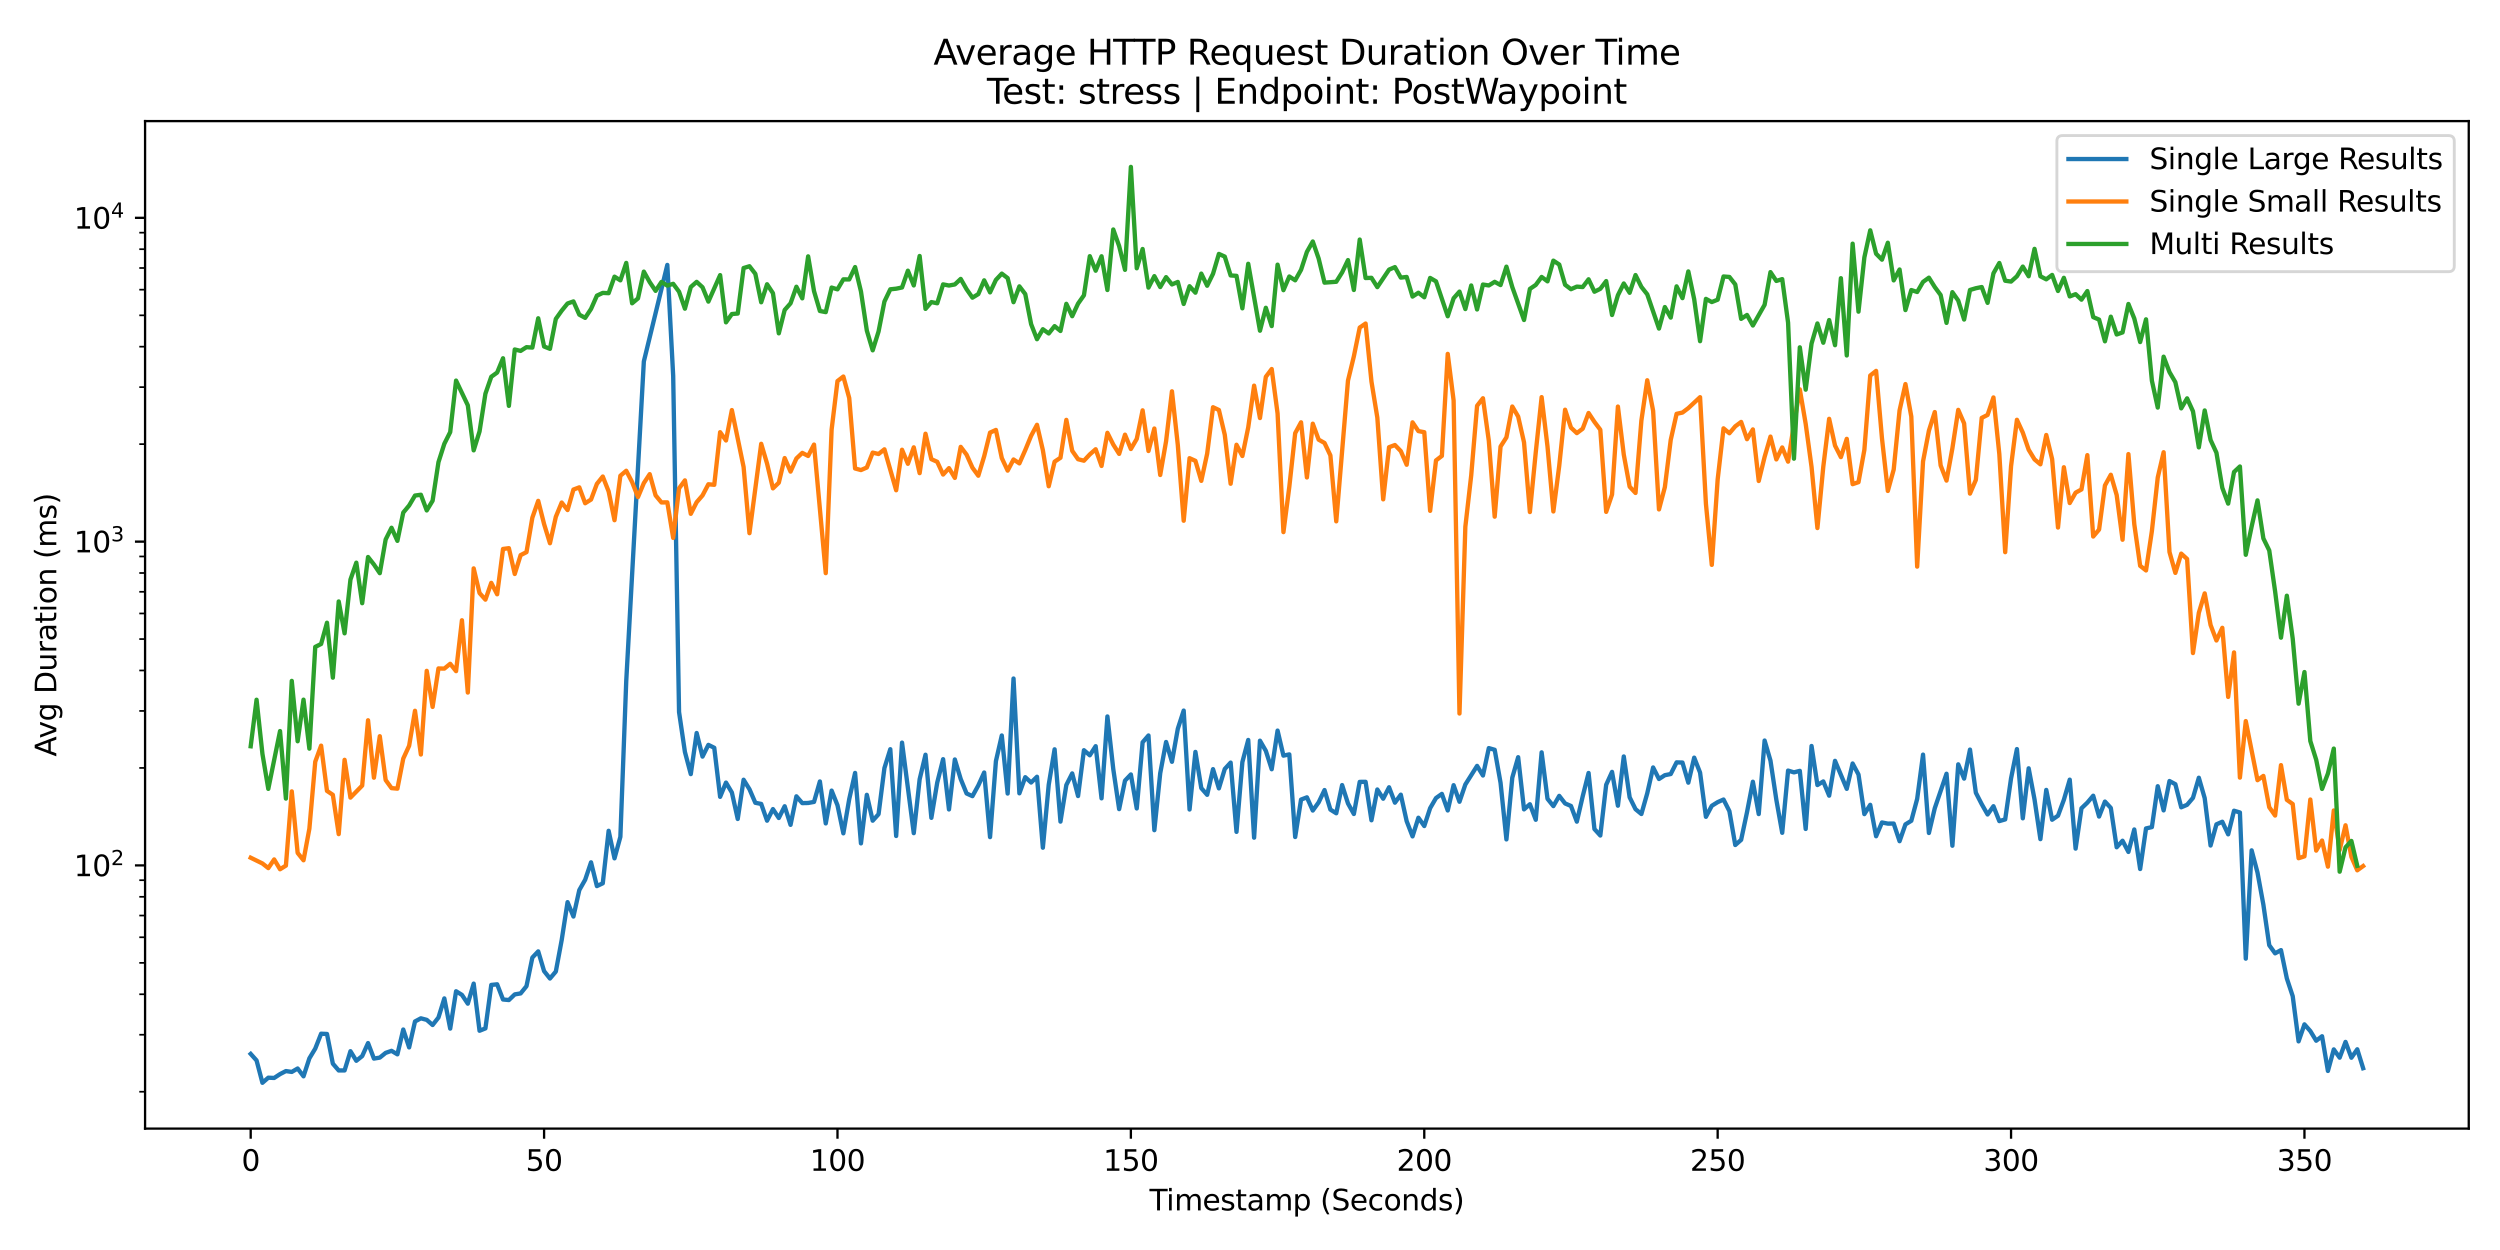 <?xml version="1.0" encoding="utf-8" standalone="no"?>
<!DOCTYPE svg PUBLIC "-//W3C//DTD SVG 1.1//EN"
  "http://www.w3.org/Graphics/SVG/1.1/DTD/svg11.dtd">
<svg xmlns:xlink="http://www.w3.org/1999/xlink" width="864pt" height="432pt" viewBox="0 0 864 432" xmlns="http://www.w3.org/2000/svg" version="1.1">
 <defs>
  <style type="text/css">*{stroke-linejoin: round; stroke-linecap: butt}</style>
 </defs>
 <g id="figure_1">
  <g id="patch_1">
   <path d="M 0 432 
L 864 432 
L 864 0 
L 0 0 
z
" style="fill: #ffffff"/>
  </g>
  <g id="axes_1">
   <g id="patch_2">
    <path d="M 50.138 390.04 
L 853.2 390.04 
L 853.2 41.856 
L 50.138 41.856 
z
" style="fill: #ffffff"/>
   </g>
   <g id="matplotlib.axis_1">
    <g id="xtick_1">
     <g id="line2d_1">
      <defs>
       <path id="m6aed670c97" d="M 0 0 
L 0 3.5 
" style="stroke: #000000; stroke-width: 0.8"/>
      </defs>
      <g>
       <use xlink:href="#m6aed670c97" x="86.641" y="390.04" style="stroke: #000000; stroke-width: 0.8"/>
      </g>
     </g>
     <g id="text_1">
      <!-- 0 -->
      <g transform="translate(83.459 404.638) scale(0.1 -0.1)">
       <defs>
        <path id="DejaVuSans-30" d="M 2034 4250 
Q 1547 4250 1301 3770 
Q 1056 3291 1056 2328 
Q 1056 1369 1301 889 
Q 1547 409 2034 409 
Q 2525 409 2770 889 
Q 3016 1369 3016 2328 
Q 3016 3291 2770 3770 
Q 2525 4250 2034 4250 
z
M 2034 4750 
Q 2819 4750 3233 4129 
Q 3647 3509 3647 2328 
Q 3647 1150 3233 529 
Q 2819 -91 2034 -91 
Q 1250 -91 836 529 
Q 422 1150 422 2328 
Q 422 3509 836 4129 
Q 1250 4750 2034 4750 
z
" transform="scale(0.016)"/>
       </defs>
       <use xlink:href="#DejaVuSans-30"/>
      </g>
     </g>
    </g>
    <g id="xtick_2">
     <g id="line2d_2">
      <g>
       <use xlink:href="#m6aed670c97" x="188.037" y="390.04" style="stroke: #000000; stroke-width: 0.8"/>
      </g>
     </g>
     <g id="text_2">
      <!-- 50 -->
      <g transform="translate(181.675 404.638) scale(0.1 -0.1)">
       <defs>
        <path id="DejaVuSans-35" d="M 691 4666 
L 3169 4666 
L 3169 4134 
L 1269 4134 
L 1269 2991 
Q 1406 3038 1543 3061 
Q 1681 3084 1819 3084 
Q 2600 3084 3056 2656 
Q 3513 2228 3513 1497 
Q 3513 744 3044 326 
Q 2575 -91 1722 -91 
Q 1428 -91 1123 -41 
Q 819 9 494 109 
L 494 744 
Q 775 591 1075 516 
Q 1375 441 1709 441 
Q 2250 441 2565 725 
Q 2881 1009 2881 1497 
Q 2881 1984 2565 2268 
Q 2250 2553 1709 2553 
Q 1456 2553 1204 2497 
Q 953 2441 691 2322 
L 691 4666 
z
" transform="scale(0.016)"/>
       </defs>
       <use xlink:href="#DejaVuSans-35"/>
       <use xlink:href="#DejaVuSans-30" transform="translate(63.623 0)"/>
      </g>
     </g>
    </g>
    <g id="xtick_3">
     <g id="line2d_3">
      <g>
       <use xlink:href="#m6aed670c97" x="289.434" y="390.04" style="stroke: #000000; stroke-width: 0.8"/>
      </g>
     </g>
     <g id="text_3">
      <!-- 100 -->
      <g transform="translate(279.89 404.638) scale(0.1 -0.1)">
       <defs>
        <path id="DejaVuSans-31" d="M 794 531 
L 1825 531 
L 1825 4091 
L 703 3866 
L 703 4441 
L 1819 4666 
L 2450 4666 
L 2450 531 
L 3481 531 
L 3481 0 
L 794 0 
L 794 531 
z
" transform="scale(0.016)"/>
       </defs>
       <use xlink:href="#DejaVuSans-31"/>
       <use xlink:href="#DejaVuSans-30" transform="translate(63.623 0)"/>
       <use xlink:href="#DejaVuSans-30" transform="translate(127.246 0)"/>
      </g>
     </g>
    </g>
    <g id="xtick_4">
     <g id="line2d_4">
      <g>
       <use xlink:href="#m6aed670c97" x="390.831" y="390.04" style="stroke: #000000; stroke-width: 0.8"/>
      </g>
     </g>
     <g id="text_4">
      <!-- 150 -->
      <g transform="translate(381.287 404.638) scale(0.1 -0.1)">
       <use xlink:href="#DejaVuSans-31"/>
       <use xlink:href="#DejaVuSans-35" transform="translate(63.623 0)"/>
       <use xlink:href="#DejaVuSans-30" transform="translate(127.246 0)"/>
      </g>
     </g>
    </g>
    <g id="xtick_5">
     <g id="line2d_5">
      <g>
       <use xlink:href="#m6aed670c97" x="492.228" y="390.04" style="stroke: #000000; stroke-width: 0.8"/>
      </g>
     </g>
     <g id="text_5">
      <!-- 200 -->
      <g transform="translate(482.684 404.638) scale(0.1 -0.1)">
       <defs>
        <path id="DejaVuSans-32" d="M 1228 531 
L 3431 531 
L 3431 0 
L 469 0 
L 469 531 
Q 828 903 1448 1529 
Q 2069 2156 2228 2338 
Q 2531 2678 2651 2914 
Q 2772 3150 2772 3378 
Q 2772 3750 2511 3984 
Q 2250 4219 1831 4219 
Q 1534 4219 1204 4116 
Q 875 4013 500 3803 
L 500 4441 
Q 881 4594 1212 4672 
Q 1544 4750 1819 4750 
Q 2544 4750 2975 4387 
Q 3406 4025 3406 3419 
Q 3406 3131 3298 2873 
Q 3191 2616 2906 2266 
Q 2828 2175 2409 1742 
Q 1991 1309 1228 531 
z
" transform="scale(0.016)"/>
       </defs>
       <use xlink:href="#DejaVuSans-32"/>
       <use xlink:href="#DejaVuSans-30" transform="translate(63.623 0)"/>
       <use xlink:href="#DejaVuSans-30" transform="translate(127.246 0)"/>
      </g>
     </g>
    </g>
    <g id="xtick_6">
     <g id="line2d_6">
      <g>
       <use xlink:href="#m6aed670c97" x="593.624" y="390.04" style="stroke: #000000; stroke-width: 0.8"/>
      </g>
     </g>
     <g id="text_6">
      <!-- 250 -->
      <g transform="translate(584.081 404.638) scale(0.1 -0.1)">
       <use xlink:href="#DejaVuSans-32"/>
       <use xlink:href="#DejaVuSans-35" transform="translate(63.623 0)"/>
       <use xlink:href="#DejaVuSans-30" transform="translate(127.246 0)"/>
      </g>
     </g>
    </g>
    <g id="xtick_7">
     <g id="line2d_7">
      <g>
       <use xlink:href="#m6aed670c97" x="695.021" y="390.04" style="stroke: #000000; stroke-width: 0.8"/>
      </g>
     </g>
     <g id="text_7">
      <!-- 300 -->
      <g transform="translate(685.477 404.638) scale(0.1 -0.1)">
       <defs>
        <path id="DejaVuSans-33" d="M 2597 2516 
Q 3050 2419 3304 2112 
Q 3559 1806 3559 1356 
Q 3559 666 3084 287 
Q 2609 -91 1734 -91 
Q 1441 -91 1130 -33 
Q 819 25 488 141 
L 488 750 
Q 750 597 1062 519 
Q 1375 441 1716 441 
Q 2309 441 2620 675 
Q 2931 909 2931 1356 
Q 2931 1769 2642 2001 
Q 2353 2234 1838 2234 
L 1294 2234 
L 1294 2753 
L 1863 2753 
Q 2328 2753 2575 2939 
Q 2822 3125 2822 3475 
Q 2822 3834 2567 4026 
Q 2313 4219 1838 4219 
Q 1578 4219 1281 4162 
Q 984 4106 628 3988 
L 628 4550 
Q 988 4650 1302 4700 
Q 1616 4750 1894 4750 
Q 2613 4750 3031 4423 
Q 3450 4097 3450 3541 
Q 3450 3153 3228 2886 
Q 3006 2619 2597 2516 
z
" transform="scale(0.016)"/>
       </defs>
       <use xlink:href="#DejaVuSans-33"/>
       <use xlink:href="#DejaVuSans-30" transform="translate(63.623 0)"/>
       <use xlink:href="#DejaVuSans-30" transform="translate(127.246 0)"/>
      </g>
     </g>
    </g>
    <g id="xtick_8">
     <g id="line2d_8">
      <g>
       <use xlink:href="#m6aed670c97" x="796.418" y="390.04" style="stroke: #000000; stroke-width: 0.8"/>
      </g>
     </g>
     <g id="text_8">
      <!-- 350 -->
      <g transform="translate(786.874 404.638) scale(0.1 -0.1)">
       <use xlink:href="#DejaVuSans-33"/>
       <use xlink:href="#DejaVuSans-35" transform="translate(63.623 0)"/>
       <use xlink:href="#DejaVuSans-30" transform="translate(127.246 0)"/>
      </g>
     </g>
    </g>
    <g id="text_9">
     <!-- Timestamp (Seconds) -->
     <g transform="translate(397.264 418.317) scale(0.1 -0.1)">
      <defs>
       <path id="DejaVuSans-54" d="M -19 4666 
L 3928 4666 
L 3928 4134 
L 2272 4134 
L 2272 0 
L 1638 0 
L 1638 4134 
L -19 4134 
L -19 4666 
z
" transform="scale(0.016)"/>
       <path id="DejaVuSans-69" d="M 603 3500 
L 1178 3500 
L 1178 0 
L 603 0 
L 603 3500 
z
M 603 4863 
L 1178 4863 
L 1178 4134 
L 603 4134 
L 603 4863 
z
" transform="scale(0.016)"/>
       <path id="DejaVuSans-6d" d="M 3328 2828 
Q 3544 3216 3844 3400 
Q 4144 3584 4550 3584 
Q 5097 3584 5394 3201 
Q 5691 2819 5691 2113 
L 5691 0 
L 5113 0 
L 5113 2094 
Q 5113 2597 4934 2840 
Q 4756 3084 4391 3084 
Q 3944 3084 3684 2787 
Q 3425 2491 3425 1978 
L 3425 0 
L 2847 0 
L 2847 2094 
Q 2847 2600 2669 2842 
Q 2491 3084 2119 3084 
Q 1678 3084 1418 2786 
Q 1159 2488 1159 1978 
L 1159 0 
L 581 0 
L 581 3500 
L 1159 3500 
L 1159 2956 
Q 1356 3278 1631 3431 
Q 1906 3584 2284 3584 
Q 2666 3584 2933 3390 
Q 3200 3197 3328 2828 
z
" transform="scale(0.016)"/>
       <path id="DejaVuSans-65" d="M 3597 1894 
L 3597 1613 
L 953 1613 
Q 991 1019 1311 708 
Q 1631 397 2203 397 
Q 2534 397 2845 478 
Q 3156 559 3463 722 
L 3463 178 
Q 3153 47 2828 -22 
Q 2503 -91 2169 -91 
Q 1331 -91 842 396 
Q 353 884 353 1716 
Q 353 2575 817 3079 
Q 1281 3584 2069 3584 
Q 2775 3584 3186 3129 
Q 3597 2675 3597 1894 
z
M 3022 2063 
Q 3016 2534 2758 2815 
Q 2500 3097 2075 3097 
Q 1594 3097 1305 2825 
Q 1016 2553 972 2059 
L 3022 2063 
z
" transform="scale(0.016)"/>
       <path id="DejaVuSans-73" d="M 2834 3397 
L 2834 2853 
Q 2591 2978 2328 3040 
Q 2066 3103 1784 3103 
Q 1356 3103 1142 2972 
Q 928 2841 928 2578 
Q 928 2378 1081 2264 
Q 1234 2150 1697 2047 
L 1894 2003 
Q 2506 1872 2764 1633 
Q 3022 1394 3022 966 
Q 3022 478 2636 193 
Q 2250 -91 1575 -91 
Q 1294 -91 989 -36 
Q 684 19 347 128 
L 347 722 
Q 666 556 975 473 
Q 1284 391 1588 391 
Q 1994 391 2212 530 
Q 2431 669 2431 922 
Q 2431 1156 2273 1281 
Q 2116 1406 1581 1522 
L 1381 1569 
Q 847 1681 609 1914 
Q 372 2147 372 2553 
Q 372 3047 722 3315 
Q 1072 3584 1716 3584 
Q 2034 3584 2315 3537 
Q 2597 3491 2834 3397 
z
" transform="scale(0.016)"/>
       <path id="DejaVuSans-74" d="M 1172 4494 
L 1172 3500 
L 2356 3500 
L 2356 3053 
L 1172 3053 
L 1172 1153 
Q 1172 725 1289 603 
Q 1406 481 1766 481 
L 2356 481 
L 2356 0 
L 1766 0 
Q 1100 0 847 248 
Q 594 497 594 1153 
L 594 3053 
L 172 3053 
L 172 3500 
L 594 3500 
L 594 4494 
L 1172 4494 
z
" transform="scale(0.016)"/>
       <path id="DejaVuSans-61" d="M 2194 1759 
Q 1497 1759 1228 1600 
Q 959 1441 959 1056 
Q 959 750 1161 570 
Q 1363 391 1709 391 
Q 2188 391 2477 730 
Q 2766 1069 2766 1631 
L 2766 1759 
L 2194 1759 
z
M 3341 1997 
L 3341 0 
L 2766 0 
L 2766 531 
Q 2569 213 2275 61 
Q 1981 -91 1556 -91 
Q 1019 -91 701 211 
Q 384 513 384 1019 
Q 384 1609 779 1909 
Q 1175 2209 1959 2209 
L 2766 2209 
L 2766 2266 
Q 2766 2663 2505 2880 
Q 2244 3097 1772 3097 
Q 1472 3097 1187 3025 
Q 903 2953 641 2809 
L 641 3341 
Q 956 3463 1253 3523 
Q 1550 3584 1831 3584 
Q 2591 3584 2966 3190 
Q 3341 2797 3341 1997 
z
" transform="scale(0.016)"/>
       <path id="DejaVuSans-70" d="M 1159 525 
L 1159 -1331 
L 581 -1331 
L 581 3500 
L 1159 3500 
L 1159 2969 
Q 1341 3281 1617 3432 
Q 1894 3584 2278 3584 
Q 2916 3584 3314 3078 
Q 3713 2572 3713 1747 
Q 3713 922 3314 415 
Q 2916 -91 2278 -91 
Q 1894 -91 1617 61 
Q 1341 213 1159 525 
z
M 3116 1747 
Q 3116 2381 2855 2742 
Q 2594 3103 2138 3103 
Q 1681 3103 1420 2742 
Q 1159 2381 1159 1747 
Q 1159 1113 1420 752 
Q 1681 391 2138 391 
Q 2594 391 2855 752 
Q 3116 1113 3116 1747 
z
" transform="scale(0.016)"/>
       <path id="DejaVuSans-20" transform="scale(0.016)"/>
       <path id="DejaVuSans-28" d="M 1984 4856 
Q 1566 4138 1362 3434 
Q 1159 2731 1159 2009 
Q 1159 1288 1364 580 
Q 1569 -128 1984 -844 
L 1484 -844 
Q 1016 -109 783 600 
Q 550 1309 550 2009 
Q 550 2706 781 3412 
Q 1013 4119 1484 4856 
L 1984 4856 
z
" transform="scale(0.016)"/>
       <path id="DejaVuSans-53" d="M 3425 4513 
L 3425 3897 
Q 3066 4069 2747 4153 
Q 2428 4238 2131 4238 
Q 1616 4238 1336 4038 
Q 1056 3838 1056 3469 
Q 1056 3159 1242 3001 
Q 1428 2844 1947 2747 
L 2328 2669 
Q 3034 2534 3370 2195 
Q 3706 1856 3706 1288 
Q 3706 609 3251 259 
Q 2797 -91 1919 -91 
Q 1588 -91 1214 -16 
Q 841 59 441 206 
L 441 856 
Q 825 641 1194 531 
Q 1563 422 1919 422 
Q 2459 422 2753 634 
Q 3047 847 3047 1241 
Q 3047 1584 2836 1778 
Q 2625 1972 2144 2069 
L 1759 2144 
Q 1053 2284 737 2584 
Q 422 2884 422 3419 
Q 422 4038 858 4394 
Q 1294 4750 2059 4750 
Q 2388 4750 2728 4690 
Q 3069 4631 3425 4513 
z
" transform="scale(0.016)"/>
       <path id="DejaVuSans-63" d="M 3122 3366 
L 3122 2828 
Q 2878 2963 2633 3030 
Q 2388 3097 2138 3097 
Q 1578 3097 1268 2742 
Q 959 2388 959 1747 
Q 959 1106 1268 751 
Q 1578 397 2138 397 
Q 2388 397 2633 464 
Q 2878 531 3122 666 
L 3122 134 
Q 2881 22 2623 -34 
Q 2366 -91 2075 -91 
Q 1284 -91 818 406 
Q 353 903 353 1747 
Q 353 2603 823 3093 
Q 1294 3584 2113 3584 
Q 2378 3584 2631 3529 
Q 2884 3475 3122 3366 
z
" transform="scale(0.016)"/>
       <path id="DejaVuSans-6f" d="M 1959 3097 
Q 1497 3097 1228 2736 
Q 959 2375 959 1747 
Q 959 1119 1226 758 
Q 1494 397 1959 397 
Q 2419 397 2687 759 
Q 2956 1122 2956 1747 
Q 2956 2369 2687 2733 
Q 2419 3097 1959 3097 
z
M 1959 3584 
Q 2709 3584 3137 3096 
Q 3566 2609 3566 1747 
Q 3566 888 3137 398 
Q 2709 -91 1959 -91 
Q 1206 -91 779 398 
Q 353 888 353 1747 
Q 353 2609 779 3096 
Q 1206 3584 1959 3584 
z
" transform="scale(0.016)"/>
       <path id="DejaVuSans-6e" d="M 3513 2113 
L 3513 0 
L 2938 0 
L 2938 2094 
Q 2938 2591 2744 2837 
Q 2550 3084 2163 3084 
Q 1697 3084 1428 2787 
Q 1159 2491 1159 1978 
L 1159 0 
L 581 0 
L 581 3500 
L 1159 3500 
L 1159 2956 
Q 1366 3272 1645 3428 
Q 1925 3584 2291 3584 
Q 2894 3584 3203 3211 
Q 3513 2838 3513 2113 
z
" transform="scale(0.016)"/>
       <path id="DejaVuSans-64" d="M 2906 2969 
L 2906 4863 
L 3481 4863 
L 3481 0 
L 2906 0 
L 2906 525 
Q 2725 213 2448 61 
Q 2172 -91 1784 -91 
Q 1150 -91 751 415 
Q 353 922 353 1747 
Q 353 2572 751 3078 
Q 1150 3584 1784 3584 
Q 2172 3584 2448 3432 
Q 2725 3281 2906 2969 
z
M 947 1747 
Q 947 1113 1208 752 
Q 1469 391 1925 391 
Q 2381 391 2643 752 
Q 2906 1113 2906 1747 
Q 2906 2381 2643 2742 
Q 2381 3103 1925 3103 
Q 1469 3103 1208 2742 
Q 947 2381 947 1747 
z
" transform="scale(0.016)"/>
       <path id="DejaVuSans-29" d="M 513 4856 
L 1013 4856 
Q 1481 4119 1714 3412 
Q 1947 2706 1947 2009 
Q 1947 1309 1714 600 
Q 1481 -109 1013 -844 
L 513 -844 
Q 928 -128 1133 580 
Q 1338 1288 1338 2009 
Q 1338 2731 1133 3434 
Q 928 4138 513 4856 
z
" transform="scale(0.016)"/>
      </defs>
      <use xlink:href="#DejaVuSans-54"/>
      <use xlink:href="#DejaVuSans-69" transform="translate(57.959 0)"/>
      <use xlink:href="#DejaVuSans-6d" transform="translate(85.742 0)"/>
      <use xlink:href="#DejaVuSans-65" transform="translate(183.154 0)"/>
      <use xlink:href="#DejaVuSans-73" transform="translate(244.678 0)"/>
      <use xlink:href="#DejaVuSans-74" transform="translate(296.777 0)"/>
      <use xlink:href="#DejaVuSans-61" transform="translate(335.986 0)"/>
      <use xlink:href="#DejaVuSans-6d" transform="translate(397.266 0)"/>
      <use xlink:href="#DejaVuSans-70" transform="translate(494.678 0)"/>
      <use xlink:href="#DejaVuSans-20" transform="translate(558.154 0)"/>
      <use xlink:href="#DejaVuSans-28" transform="translate(589.941 0)"/>
      <use xlink:href="#DejaVuSans-53" transform="translate(628.955 0)"/>
      <use xlink:href="#DejaVuSans-65" transform="translate(692.432 0)"/>
      <use xlink:href="#DejaVuSans-63" transform="translate(753.955 0)"/>
      <use xlink:href="#DejaVuSans-6f" transform="translate(808.936 0)"/>
      <use xlink:href="#DejaVuSans-6e" transform="translate(870.117 0)"/>
      <use xlink:href="#DejaVuSans-64" transform="translate(933.496 0)"/>
      <use xlink:href="#DejaVuSans-73" transform="translate(996.973 0)"/>
      <use xlink:href="#DejaVuSans-29" transform="translate(1049.072 0)"/>
     </g>
    </g>
   </g>
   <g id="matplotlib.axis_2">
    <g id="ytick_1">
     <g id="line2d_9">
      <defs>
       <path id="m85b9109379" d="M 0 0 
L -3.5 0 
" style="stroke: #000000; stroke-width: 0.8"/>
      </defs>
      <g>
       <use xlink:href="#m85b9109379" x="50.138" y="299.086" style="stroke: #000000; stroke-width: 0.8"/>
      </g>
     </g>
     <g id="text_10">
      <!-- $\mathdefault{10^{2}}$ -->
      <g transform="translate(25.538 302.885) scale(0.1 -0.1)">
       <use xlink:href="#DejaVuSans-31" transform="translate(0 0.766)"/>
       <use xlink:href="#DejaVuSans-30" transform="translate(63.623 0.766)"/>
       <use xlink:href="#DejaVuSans-32" transform="translate(128.203 39.047) scale(0.7)"/>
      </g>
     </g>
    </g>
    <g id="ytick_2">
     <g id="line2d_10">
      <g>
       <use xlink:href="#m85b9109379" x="50.138" y="187.188" style="stroke: #000000; stroke-width: 0.8"/>
      </g>
     </g>
     <g id="text_11">
      <!-- $\mathdefault{10^{3}}$ -->
      <g transform="translate(25.538 190.987) scale(0.1 -0.1)">
       <use xlink:href="#DejaVuSans-31" transform="translate(0 0.766)"/>
       <use xlink:href="#DejaVuSans-30" transform="translate(63.623 0.766)"/>
       <use xlink:href="#DejaVuSans-33" transform="translate(128.203 39.047) scale(0.7)"/>
      </g>
     </g>
    </g>
    <g id="ytick_3">
     <g id="line2d_11">
      <g>
       <use xlink:href="#m85b9109379" x="50.138" y="75.289" style="stroke: #000000; stroke-width: 0.8"/>
      </g>
     </g>
     <g id="text_12">
      <!-- $\mathdefault{10^{4}}$ -->
      <g transform="translate(25.538 79.089) scale(0.1 -0.1)">
       <defs>
        <path id="DejaVuSans-34" d="M 2419 4116 
L 825 1625 
L 2419 1625 
L 2419 4116 
z
M 2253 4666 
L 3047 4666 
L 3047 1625 
L 3713 1625 
L 3713 1100 
L 3047 1100 
L 3047 0 
L 2419 0 
L 2419 1100 
L 313 1100 
L 313 1709 
L 2253 4666 
z
" transform="scale(0.016)"/>
       </defs>
       <use xlink:href="#DejaVuSans-31" transform="translate(0 0.684)"/>
       <use xlink:href="#DejaVuSans-30" transform="translate(63.623 0.684)"/>
       <use xlink:href="#DejaVuSans-34" transform="translate(128.203 38.966) scale(0.7)"/>
      </g>
     </g>
    </g>
    <g id="ytick_4">
     <g id="line2d_12">
      <defs>
       <path id="m233d2d34b8" d="M 0 0 
L -2 0 
" style="stroke: #000000; stroke-width: 0.6"/>
      </defs>
      <g>
       <use xlink:href="#m233d2d34b8" x="50.138" y="377.299" style="stroke: #000000; stroke-width: 0.6"/>
      </g>
     </g>
    </g>
    <g id="ytick_5">
     <g id="line2d_13">
      <g>
       <use xlink:href="#m233d2d34b8" x="50.138" y="357.595" style="stroke: #000000; stroke-width: 0.6"/>
      </g>
     </g>
    </g>
    <g id="ytick_6">
     <g id="line2d_14">
      <g>
       <use xlink:href="#m233d2d34b8" x="50.138" y="343.615" style="stroke: #000000; stroke-width: 0.6"/>
      </g>
     </g>
    </g>
    <g id="ytick_7">
     <g id="line2d_15">
      <g>
       <use xlink:href="#m233d2d34b8" x="50.138" y="332.771" style="stroke: #000000; stroke-width: 0.6"/>
      </g>
     </g>
    </g>
    <g id="ytick_8">
     <g id="line2d_16">
      <g>
       <use xlink:href="#m233d2d34b8" x="50.138" y="323.91" style="stroke: #000000; stroke-width: 0.6"/>
      </g>
     </g>
    </g>
    <g id="ytick_9">
     <g id="line2d_17">
      <g>
       <use xlink:href="#m233d2d34b8" x="50.138" y="316.419" style="stroke: #000000; stroke-width: 0.6"/>
      </g>
     </g>
    </g>
    <g id="ytick_10">
     <g id="line2d_18">
      <g>
       <use xlink:href="#m233d2d34b8" x="50.138" y="309.93" style="stroke: #000000; stroke-width: 0.6"/>
      </g>
     </g>
    </g>
    <g id="ytick_11">
     <g id="line2d_19">
      <g>
       <use xlink:href="#m233d2d34b8" x="50.138" y="304.206" style="stroke: #000000; stroke-width: 0.6"/>
      </g>
     </g>
    </g>
    <g id="ytick_12">
     <g id="line2d_20">
      <g>
       <use xlink:href="#m233d2d34b8" x="50.138" y="265.401" style="stroke: #000000; stroke-width: 0.6"/>
      </g>
     </g>
    </g>
    <g id="ytick_13">
     <g id="line2d_21">
      <g>
       <use xlink:href="#m233d2d34b8" x="50.138" y="245.697" style="stroke: #000000; stroke-width: 0.6"/>
      </g>
     </g>
    </g>
    <g id="ytick_14">
     <g id="line2d_22">
      <g>
       <use xlink:href="#m233d2d34b8" x="50.138" y="231.716" style="stroke: #000000; stroke-width: 0.6"/>
      </g>
     </g>
    </g>
    <g id="ytick_15">
     <g id="line2d_23">
      <g>
       <use xlink:href="#m233d2d34b8" x="50.138" y="220.872" style="stroke: #000000; stroke-width: 0.6"/>
      </g>
     </g>
    </g>
    <g id="ytick_16">
     <g id="line2d_24">
      <g>
       <use xlink:href="#m233d2d34b8" x="50.138" y="212.012" style="stroke: #000000; stroke-width: 0.6"/>
      </g>
     </g>
    </g>
    <g id="ytick_17">
     <g id="line2d_25">
      <g>
       <use xlink:href="#m233d2d34b8" x="50.138" y="204.521" style="stroke: #000000; stroke-width: 0.6"/>
      </g>
     </g>
    </g>
    <g id="ytick_18">
     <g id="line2d_26">
      <g>
       <use xlink:href="#m233d2d34b8" x="50.138" y="198.032" style="stroke: #000000; stroke-width: 0.6"/>
      </g>
     </g>
    </g>
    <g id="ytick_19">
     <g id="line2d_27">
      <g>
       <use xlink:href="#m233d2d34b8" x="50.138" y="192.308" style="stroke: #000000; stroke-width: 0.6"/>
      </g>
     </g>
    </g>
    <g id="ytick_20">
     <g id="line2d_28">
      <g>
       <use xlink:href="#m233d2d34b8" x="50.138" y="153.503" style="stroke: #000000; stroke-width: 0.6"/>
      </g>
     </g>
    </g>
    <g id="ytick_21">
     <g id="line2d_29">
      <g>
       <use xlink:href="#m233d2d34b8" x="50.138" y="133.799" style="stroke: #000000; stroke-width: 0.6"/>
      </g>
     </g>
    </g>
    <g id="ytick_22">
     <g id="line2d_30">
      <g>
       <use xlink:href="#m233d2d34b8" x="50.138" y="119.818" style="stroke: #000000; stroke-width: 0.6"/>
      </g>
     </g>
    </g>
    <g id="ytick_23">
     <g id="line2d_31">
      <g>
       <use xlink:href="#m233d2d34b8" x="50.138" y="108.974" style="stroke: #000000; stroke-width: 0.6"/>
      </g>
     </g>
    </g>
    <g id="ytick_24">
     <g id="line2d_32">
      <g>
       <use xlink:href="#m233d2d34b8" x="50.138" y="100.114" style="stroke: #000000; stroke-width: 0.6"/>
      </g>
     </g>
    </g>
    <g id="ytick_25">
     <g id="line2d_33">
      <g>
       <use xlink:href="#m233d2d34b8" x="50.138" y="92.623" style="stroke: #000000; stroke-width: 0.6"/>
      </g>
     </g>
    </g>
    <g id="ytick_26">
     <g id="line2d_34">
      <g>
       <use xlink:href="#m233d2d34b8" x="50.138" y="86.133" style="stroke: #000000; stroke-width: 0.6"/>
      </g>
     </g>
    </g>
    <g id="ytick_27">
     <g id="line2d_35">
      <g>
       <use xlink:href="#m233d2d34b8" x="50.138" y="80.41" style="stroke: #000000; stroke-width: 0.6"/>
      </g>
     </g>
    </g>
    <g id="text_13">
     <!-- Avg Duration (ms) -->
     <g transform="translate(19.458 261.478) rotate(-90) scale(0.1 -0.1)">
      <defs>
       <path id="DejaVuSans-41" d="M 2188 4044 
L 1331 1722 
L 3047 1722 
L 2188 4044 
z
M 1831 4666 
L 2547 4666 
L 4325 0 
L 3669 0 
L 3244 1197 
L 1141 1197 
L 716 0 
L 50 0 
L 1831 4666 
z
" transform="scale(0.016)"/>
       <path id="DejaVuSans-76" d="M 191 3500 
L 800 3500 
L 1894 563 
L 2988 3500 
L 3597 3500 
L 2284 0 
L 1503 0 
L 191 3500 
z
" transform="scale(0.016)"/>
       <path id="DejaVuSans-67" d="M 2906 1791 
Q 2906 2416 2648 2759 
Q 2391 3103 1925 3103 
Q 1463 3103 1205 2759 
Q 947 2416 947 1791 
Q 947 1169 1205 825 
Q 1463 481 1925 481 
Q 2391 481 2648 825 
Q 2906 1169 2906 1791 
z
M 3481 434 
Q 3481 -459 3084 -895 
Q 2688 -1331 1869 -1331 
Q 1566 -1331 1297 -1286 
Q 1028 -1241 775 -1147 
L 775 -588 
Q 1028 -725 1275 -790 
Q 1522 -856 1778 -856 
Q 2344 -856 2625 -561 
Q 2906 -266 2906 331 
L 2906 616 
Q 2728 306 2450 153 
Q 2172 0 1784 0 
Q 1141 0 747 490 
Q 353 981 353 1791 
Q 353 2603 747 3093 
Q 1141 3584 1784 3584 
Q 2172 3584 2450 3431 
Q 2728 3278 2906 2969 
L 2906 3500 
L 3481 3500 
L 3481 434 
z
" transform="scale(0.016)"/>
       <path id="DejaVuSans-44" d="M 1259 4147 
L 1259 519 
L 2022 519 
Q 2988 519 3436 956 
Q 3884 1394 3884 2338 
Q 3884 3275 3436 3711 
Q 2988 4147 2022 4147 
L 1259 4147 
z
M 628 4666 
L 1925 4666 
Q 3281 4666 3915 4102 
Q 4550 3538 4550 2338 
Q 4550 1131 3912 565 
Q 3275 0 1925 0 
L 628 0 
L 628 4666 
z
" transform="scale(0.016)"/>
       <path id="DejaVuSans-75" d="M 544 1381 
L 544 3500 
L 1119 3500 
L 1119 1403 
Q 1119 906 1312 657 
Q 1506 409 1894 409 
Q 2359 409 2629 706 
Q 2900 1003 2900 1516 
L 2900 3500 
L 3475 3500 
L 3475 0 
L 2900 0 
L 2900 538 
Q 2691 219 2414 64 
Q 2138 -91 1772 -91 
Q 1169 -91 856 284 
Q 544 659 544 1381 
z
M 1991 3584 
L 1991 3584 
z
" transform="scale(0.016)"/>
       <path id="DejaVuSans-72" d="M 2631 2963 
Q 2534 3019 2420 3045 
Q 2306 3072 2169 3072 
Q 1681 3072 1420 2755 
Q 1159 2438 1159 1844 
L 1159 0 
L 581 0 
L 581 3500 
L 1159 3500 
L 1159 2956 
Q 1341 3275 1631 3429 
Q 1922 3584 2338 3584 
Q 2397 3584 2469 3576 
Q 2541 3569 2628 3553 
L 2631 2963 
z
" transform="scale(0.016)"/>
      </defs>
      <use xlink:href="#DejaVuSans-41"/>
      <use xlink:href="#DejaVuSans-76" transform="translate(62.533 0)"/>
      <use xlink:href="#DejaVuSans-67" transform="translate(121.713 0)"/>
      <use xlink:href="#DejaVuSans-20" transform="translate(185.189 0)"/>
      <use xlink:href="#DejaVuSans-44" transform="translate(216.977 0)"/>
      <use xlink:href="#DejaVuSans-75" transform="translate(293.979 0)"/>
      <use xlink:href="#DejaVuSans-72" transform="translate(357.357 0)"/>
      <use xlink:href="#DejaVuSans-61" transform="translate(398.471 0)"/>
      <use xlink:href="#DejaVuSans-74" transform="translate(459.75 0)"/>
      <use xlink:href="#DejaVuSans-69" transform="translate(498.959 0)"/>
      <use xlink:href="#DejaVuSans-6f" transform="translate(526.742 0)"/>
      <use xlink:href="#DejaVuSans-6e" transform="translate(587.924 0)"/>
      <use xlink:href="#DejaVuSans-20" transform="translate(651.303 0)"/>
      <use xlink:href="#DejaVuSans-28" transform="translate(683.09 0)"/>
      <use xlink:href="#DejaVuSans-6d" transform="translate(722.104 0)"/>
      <use xlink:href="#DejaVuSans-73" transform="translate(819.516 0)"/>
      <use xlink:href="#DejaVuSans-29" transform="translate(871.615 0)"/>
     </g>
    </g>
   </g>
   <g id="line2d_36">
    <path d="M 86.641 364.232 
L 88.668 366.488 
L 90.696 374.213 
L 92.724 372.452 
L 94.752 372.541 
L 96.78 371.212 
L 98.808 370.16 
L 100.836 370.453 
L 102.864 369.275 
L 104.892 371.971 
L 106.92 365.765 
L 108.948 362.399 
L 110.976 357.253 
L 113.004 357.337 
L 115.032 367.601 
L 117.06 369.952 
L 119.087 369.936 
L 121.115 363.296 
L 123.143 366.601 
L 125.171 364.985 
L 127.199 360.489 
L 129.227 365.845 
L 131.255 365.513 
L 133.283 363.871 
L 135.311 363.167 
L 137.339 364.381 
L 139.367 355.802 
L 141.395 361.982 
L 143.423 353.02 
L 145.451 351.93 
L 147.479 352.461 
L 149.507 354.24 
L 151.534 351.65 
L 153.562 345.054 
L 155.59 355.484 
L 157.618 342.579 
L 159.646 343.831 
L 161.674 346.867 
L 163.702 339.945 
L 165.73 356.227 
L 167.758 355.415 
L 169.786 340.39 
L 171.814 340.176 
L 173.842 345.426 
L 175.87 345.612 
L 177.898 343.662 
L 179.926 343.325 
L 181.953 340.816 
L 183.981 330.941 
L 186.009 328.798 
L 188.037 335.619 
L 190.065 338.174 
L 192.093 335.766 
L 194.121 324.87 
L 196.149 311.782 
L 198.177 316.748 
L 200.205 307.617 
L 202.233 304.043 
L 204.261 298.025 
L 206.289 306.232 
L 208.317 305.266 
L 210.345 287.126 
L 212.372 296.639 
L 214.4 289.204 
L 216.428 235.364 
L 222.512 124.915 
L 230.624 91.562 
L 232.652 129.922 
L 234.68 246.08 
L 236.708 259.873 
L 238.736 267.525 
L 240.764 253.333 
L 242.792 261.476 
L 244.819 257.431 
L 246.847 258.437 
L 248.875 275.386 
L 250.903 270.464 
L 252.931 273.881 
L 254.959 283.031 
L 256.987 269.482 
L 259.015 272.755 
L 261.043 277.442 
L 263.071 277.838 
L 265.099 283.627 
L 267.127 279.626 
L 269.155 282.695 
L 271.183 278.643 
L 273.211 285.06 
L 275.238 275.21 
L 277.266 277.555 
L 279.294 277.508 
L 281.322 277.14 
L 283.35 270.069 
L 285.378 284.571 
L 287.406 273.237 
L 289.434 278.287 
L 291.462 287.995 
L 293.49 276.185 
L 295.518 267.13 
L 297.546 291.465 
L 299.574 274.7 
L 301.602 283.628 
L 303.63 281.384 
L 305.658 265.434 
L 307.685 258.929 
L 309.713 288.91 
L 311.741 256.655 
L 315.797 287.935 
L 317.825 269.34 
L 319.853 260.839 
L 321.881 282.639 
L 323.909 270.451 
L 325.937 262.376 
L 327.965 279.74 
L 329.993 262.479 
L 332.021 269.232 
L 334.049 274.22 
L 336.077 275.146 
L 338.104 271.454 
L 340.132 266.981 
L 342.16 289.299 
L 344.188 263.044 
L 346.216 254.185 
L 348.244 274.243 
L 350.272 234.5 
L 352.3 274.167 
L 354.328 268.598 
L 356.356 270.438 
L 358.384 268.453 
L 360.412 292.965 
L 362.44 271.188 
L 364.468 258.966 
L 366.496 283.942 
L 368.524 271.307 
L 370.551 267.297 
L 372.579 275.106 
L 374.607 259.274 
L 376.635 261.026 
L 378.663 257.883 
L 380.691 275.905 
L 382.719 247.609 
L 384.747 265.807 
L 386.775 279.623 
L 388.803 269.78 
L 390.831 267.651 
L 392.859 279.391 
L 394.887 256.538 
L 396.915 254.186 
L 398.943 286.902 
L 400.97 267.234 
L 402.998 256.432 
L 405.026 263.272 
L 407.054 251.847 
L 409.082 245.579 
L 411.11 279.76 
L 413.138 259.863 
L 415.166 272.37 
L 417.194 274.684 
L 419.222 265.823 
L 421.25 272.456 
L 423.278 265.764 
L 425.306 263.555 
L 427.334 287.486 
L 429.362 263.379 
L 431.389 255.734 
L 433.417 289.499 
L 435.445 255.985 
L 437.473 259.494 
L 439.501 265.847 
L 441.529 252.494 
L 443.557 261.146 
L 445.585 260.719 
L 447.613 289.267 
L 449.641 276.337 
L 451.669 275.562 
L 453.697 280.121 
L 455.725 277.298 
L 457.753 273.046 
L 459.781 279.791 
L 461.809 281.059 
L 463.836 271.329 
L 465.864 277.671 
L 467.892 281.311 
L 469.92 270.218 
L 471.948 270.203 
L 473.976 283.483 
L 476.004 272.852 
L 478.032 276.029 
L 480.06 272.086 
L 482.088 277.403 
L 484.116 274.643 
L 486.144 283.797 
L 488.172 289.054 
L 490.2 282.609 
L 492.228 285.472 
L 494.255 279.298 
L 496.283 275.806 
L 498.311 274.377 
L 500.339 280.091 
L 502.367 271.366 
L 504.395 277.084 
L 506.423 271.117 
L 510.479 264.698 
L 512.507 268.01 
L 514.535 258.546 
L 516.563 259.129 
L 518.591 270.54 
L 520.619 290.101 
L 522.647 268.76 
L 524.675 261.694 
L 526.702 279.716 
L 528.73 277.949 
L 530.758 283.312 
L 532.786 260.022 
L 534.814 276.056 
L 536.842 278.583 
L 538.87 275.057 
L 540.898 277.673 
L 542.926 278.542 
L 544.954 283.959 
L 546.982 275.214 
L 549.01 267.143 
L 551.038 286.521 
L 553.066 288.75 
L 555.094 271.223 
L 557.121 266.77 
L 559.149 278.446 
L 561.177 261.436 
L 563.205 275.552 
L 565.233 279.648 
L 567.261 281.322 
L 569.289 274.161 
L 571.317 265.237 
L 573.345 269.223 
L 575.373 267.909 
L 577.401 267.506 
L 579.429 263.476 
L 581.457 263.536 
L 583.485 270.486 
L 585.513 261.848 
L 587.54 267.001 
L 589.568 282.292 
L 591.596 278.483 
L 593.624 277.223 
L 595.652 276.318 
L 597.68 280.334 
L 599.708 292.037 
L 601.736 290.253 
L 603.764 280.7 
L 605.792 270.173 
L 607.82 281.338 
L 609.848 255.932 
L 611.876 262.87 
L 613.904 276.418 
L 615.932 287.813 
L 617.96 266.315 
L 619.987 266.931 
L 622.015 266.407 
L 624.043 286.481 
L 626.071 257.818 
L 628.099 271.306 
L 630.127 270.063 
L 632.155 274.983 
L 634.183 262.955 
L 638.239 272.618 
L 640.267 263.869 
L 642.295 267.676 
L 644.323 281.355 
L 646.351 278.154 
L 648.379 288.999 
L 650.406 284.247 
L 652.434 284.639 
L 654.462 284.628 
L 656.49 290.714 
L 658.518 284.909 
L 660.546 283.665 
L 662.574 276.092 
L 664.602 260.8 
L 666.63 287.878 
L 668.658 279.317 
L 672.714 267.413 
L 674.742 292.277 
L 676.77 264.158 
L 678.798 269.08 
L 680.826 259.062 
L 682.853 273.973 
L 684.881 277.919 
L 686.909 281.481 
L 688.937 278.629 
L 690.965 283.769 
L 692.993 283.189 
L 695.021 268.995 
L 697.049 258.885 
L 699.077 282.804 
L 701.105 265.534 
L 703.133 276.299 
L 705.161 290.002 
L 707.189 272.998 
L 709.217 283.298 
L 711.245 281.907 
L 713.272 276.408 
L 715.3 269.453 
L 717.328 293.274 
L 719.356 279.349 
L 721.384 277.4 
L 723.412 275.005 
L 725.44 282.2 
L 727.468 277.027 
L 729.496 279.222 
L 731.524 292.814 
L 733.552 290.561 
L 735.58 294.425 
L 737.608 286.668 
L 739.636 300.329 
L 741.664 286.312 
L 743.692 285.844 
L 745.719 271.725 
L 747.747 280.064 
L 749.775 269.927 
L 751.803 271.023 
L 753.831 279 
L 755.859 278.141 
L 757.887 275.745 
L 759.915 268.791 
L 761.943 275.845 
L 763.971 292.208 
L 765.999 284.895 
L 768.027 283.997 
L 770.055 288.346 
L 772.083 280.19 
L 774.111 280.796 
L 776.138 331.303 
L 778.166 293.889 
L 780.194 301.569 
L 782.222 312.665 
L 784.25 326.668 
L 786.278 329.468 
L 788.306 328.361 
L 790.334 338.158 
L 792.362 344.292 
L 794.39 359.893 
L 796.418 354.022 
L 798.446 356.329 
L 800.474 359.67 
L 802.502 358.13 
L 804.53 370.117 
L 806.557 362.679 
L 808.585 365.529 
L 810.613 360.087 
L 812.641 365.547 
L 814.669 362.641 
L 816.697 369.171 
L 816.697 369.171 
" clip-path="url(#pee70ef660d)" style="fill: none; stroke: #1f77b4; stroke-width: 1.5; stroke-linecap: square"/>
   </g>
   <g id="line2d_37">
    <path d="M 86.641 296.426 
L 90.696 298.415 
L 92.724 300.012 
L 94.752 297.024 
L 96.78 300.413 
L 98.808 299.156 
L 100.836 273.504 
L 102.864 294.762 
L 104.892 297.312 
L 106.92 286.389 
L 108.948 263.251 
L 110.976 257.697 
L 113.004 273.329 
L 115.032 274.694 
L 117.06 288.261 
L 119.087 262.603 
L 121.115 275.649 
L 125.171 271.499 
L 127.199 248.934 
L 129.227 268.767 
L 131.255 254.443 
L 133.283 269.584 
L 135.311 272.374 
L 137.339 272.56 
L 139.367 262.162 
L 141.395 257.745 
L 143.423 245.65 
L 145.451 260.756 
L 147.479 231.851 
L 149.507 244.306 
L 151.534 231.017 
L 153.562 231.069 
L 155.59 229.413 
L 157.618 231.945 
L 159.646 214.366 
L 161.674 239.343 
L 163.702 196.442 
L 165.73 204.962 
L 167.758 207.229 
L 169.786 201.435 
L 171.814 205.383 
L 173.842 189.722 
L 175.87 189.452 
L 177.898 198.359 
L 179.926 191.852 
L 181.953 190.818 
L 183.981 178.91 
L 186.009 173.096 
L 188.037 181.127 
L 190.065 187.74 
L 192.093 178.609 
L 194.121 173.678 
L 196.149 176.265 
L 198.177 169.193 
L 200.205 168.432 
L 202.233 173.917 
L 204.261 172.643 
L 206.289 167.222 
L 208.317 164.688 
L 210.345 169.844 
L 212.372 179.78 
L 214.4 164.419 
L 216.428 162.699 
L 218.456 166.601 
L 220.484 171.79 
L 222.512 166.949 
L 224.54 163.874 
L 226.568 171.194 
L 228.596 173.639 
L 230.624 173.618 
L 232.652 185.894 
L 234.68 168.781 
L 236.708 166.022 
L 238.736 177.574 
L 240.764 173.561 
L 242.792 171.213 
L 244.819 167.363 
L 246.847 167.552 
L 248.875 149.364 
L 250.903 152.225 
L 252.931 141.729 
L 256.987 161.396 
L 259.015 184.259 
L 263.071 153.384 
L 265.099 160.224 
L 267.127 168.774 
L 269.155 166.83 
L 271.183 158.317 
L 273.211 162.981 
L 275.238 158.45 
L 277.266 156.519 
L 279.294 157.577 
L 281.322 153.648 
L 285.378 198.078 
L 287.406 148.471 
L 289.434 131.7 
L 291.462 130.136 
L 293.49 137.556 
L 295.518 161.906 
L 297.546 162.453 
L 299.574 161.57 
L 301.602 156.424 
L 303.63 156.902 
L 305.658 155.289 
L 309.713 169.426 
L 311.741 155.438 
L 313.769 160.286 
L 315.797 154.605 
L 317.825 163.514 
L 319.853 149.894 
L 321.881 158.692 
L 323.909 159.601 
L 325.937 163.998 
L 327.965 161.789 
L 329.993 165.157 
L 332.021 154.438 
L 334.049 157.137 
L 336.077 161.641 
L 338.104 164.404 
L 340.132 157.685 
L 342.16 149.51 
L 344.188 148.592 
L 346.216 158.296 
L 348.244 162.643 
L 350.272 158.801 
L 352.3 160.141 
L 354.328 155.551 
L 356.356 150.606 
L 358.384 146.815 
L 360.412 155.582 
L 362.44 168.045 
L 364.468 159.559 
L 366.496 158.2 
L 368.524 145.116 
L 370.551 155.796 
L 372.579 158.706 
L 374.607 159.216 
L 376.635 157.041 
L 378.663 155.262 
L 380.691 161.025 
L 382.719 149.588 
L 384.747 153.643 
L 386.775 156.856 
L 388.803 150.228 
L 390.831 155.17 
L 392.859 151.688 
L 394.887 141.819 
L 396.915 155.864 
L 398.943 148.098 
L 400.97 164.151 
L 402.998 152.482 
L 405.026 135.242 
L 407.054 153.832 
L 409.082 179.964 
L 411.11 158.35 
L 413.138 159.27 
L 415.166 166.18 
L 417.194 156.791 
L 419.222 140.744 
L 421.25 141.697 
L 423.278 150.244 
L 425.306 167.18 
L 427.334 153.715 
L 429.362 157.589 
L 431.389 147.697 
L 433.417 133.282 
L 435.445 144.47 
L 437.473 130.226 
L 439.501 127.54 
L 441.529 142.903 
L 443.557 183.892 
L 445.585 168.248 
L 447.613 149.705 
L 449.641 145.957 
L 451.669 165.003 
L 453.697 146.434 
L 455.725 151.941 
L 457.753 153.09 
L 459.781 157.38 
L 461.809 180.165 
L 465.864 131.53 
L 467.892 123.154 
L 469.92 113.202 
L 471.948 111.821 
L 473.976 131.864 
L 476.004 144.33 
L 478.032 172.575 
L 480.06 154.557 
L 482.088 153.805 
L 484.116 155.896 
L 486.144 160.616 
L 488.172 145.971 
L 490.2 148.988 
L 492.228 149.368 
L 494.255 176.54 
L 496.283 159.121 
L 498.311 157.565 
L 500.339 122.308 
L 502.367 138.407 
L 504.395 246.585 
L 506.423 182.06 
L 508.451 164.291 
L 510.479 140.231 
L 512.507 137.64 
L 514.535 152.343 
L 516.563 178.554 
L 518.591 154.321 
L 520.619 151.154 
L 522.647 140.492 
L 524.675 143.954 
L 526.702 152.877 
L 528.73 176.956 
L 530.758 156.325 
L 532.786 137.255 
L 534.814 154.296 
L 536.842 176.757 
L 538.87 160.976 
L 540.898 141.601 
L 542.926 147.789 
L 544.954 149.682 
L 546.982 148.158 
L 549.01 142.74 
L 551.038 145.809 
L 553.066 148.515 
L 555.094 176.896 
L 557.121 170.907 
L 559.149 140.514 
L 561.177 157.123 
L 563.205 168.201 
L 565.233 170.363 
L 567.261 145.359 
L 569.289 131.423 
L 571.317 141.969 
L 573.345 176.053 
L 575.373 168.375 
L 577.401 152.045 
L 579.429 143.02 
L 581.457 142.583 
L 583.485 141.046 
L 587.54 137.266 
L 589.568 174.131 
L 591.596 195.212 
L 593.624 165.706 
L 595.652 148.039 
L 597.68 149.733 
L 599.708 147.343 
L 601.736 145.828 
L 603.764 151.78 
L 605.792 148.411 
L 607.82 166.224 
L 609.848 157.913 
L 611.876 150.889 
L 613.904 158.773 
L 615.932 154.641 
L 617.96 159.542 
L 619.987 146.646 
L 622.015 134.566 
L 624.043 146.468 
L 626.071 161.381 
L 628.099 182.489 
L 630.127 161.31 
L 632.155 144.752 
L 634.183 153.997 
L 636.211 157.971 
L 638.239 151.673 
L 640.267 167.326 
L 642.295 166.632 
L 644.323 155.496 
L 646.351 129.79 
L 648.379 128.186 
L 650.406 151.459 
L 652.434 169.67 
L 654.462 162.278 
L 656.49 141.84 
L 658.518 132.745 
L 660.546 143.976 
L 662.574 195.823 
L 664.602 159.461 
L 666.63 148.842 
L 668.658 142.413 
L 670.686 160.858 
L 672.714 166.086 
L 674.742 154.94 
L 676.77 141.657 
L 678.798 146.324 
L 680.826 170.585 
L 682.853 165.851 
L 684.881 144.425 
L 686.909 143.399 
L 688.937 137.362 
L 690.965 156.924 
L 692.993 190.825 
L 695.021 161.103 
L 697.049 145.08 
L 699.077 149.513 
L 701.105 155.427 
L 703.133 158.767 
L 705.161 160.465 
L 707.189 150.337 
L 709.217 158.686 
L 711.245 182.311 
L 713.272 161.484 
L 715.3 173.847 
L 717.328 170.268 
L 719.356 169.151 
L 721.384 157.302 
L 723.412 185.42 
L 725.44 183.022 
L 727.468 167.769 
L 729.496 164.082 
L 731.524 171.088 
L 733.552 186.529 
L 735.58 156.941 
L 737.608 181.155 
L 739.636 195.541 
L 741.664 197.141 
L 743.692 183.525 
L 745.719 165.005 
L 747.747 156.296 
L 749.775 190.783 
L 751.803 197.985 
L 753.831 191.34 
L 755.859 193.182 
L 757.887 225.691 
L 759.915 211.786 
L 761.943 205.077 
L 763.971 215.987 
L 765.999 221.351 
L 768.027 216.979 
L 770.055 240.85 
L 772.083 225.479 
L 774.111 268.745 
L 776.138 249.215 
L 780.194 269.627 
L 782.222 268.161 
L 784.25 278.977 
L 786.278 281.85 
L 788.306 264.433 
L 790.334 276.422 
L 792.362 277.873 
L 794.39 296.595 
L 796.418 295.954 
L 798.446 276.319 
L 800.474 293.969 
L 802.502 290.49 
L 804.53 299.509 
L 806.557 280.102 
L 808.585 293.762 
L 810.613 285.227 
L 812.641 296.132 
L 814.669 300.775 
L 816.697 299.313 
L 816.697 299.313 
" clip-path="url(#pee70ef660d)" style="fill: none; stroke: #ff7f0e; stroke-width: 1.5; stroke-linecap: square"/>
   </g>
   <g id="line2d_38">
    <path d="M 86.641 257.909 
L 88.668 241.834 
L 90.696 260.54 
L 92.724 272.632 
L 96.78 252.66 
L 98.808 275.984 
L 100.836 235.324 
L 102.864 256.174 
L 104.892 241.808 
L 106.92 258.723 
L 108.948 223.571 
L 110.976 222.556 
L 113.004 215.22 
L 115.032 234.2 
L 117.06 207.864 
L 119.087 218.874 
L 121.115 200.313 
L 123.143 194.468 
L 125.171 208.463 
L 127.199 192.503 
L 129.227 195.089 
L 131.255 198.086 
L 133.283 186.451 
L 135.311 182.396 
L 137.339 186.915 
L 139.367 177.14 
L 141.395 174.701 
L 143.423 171.265 
L 145.451 170.982 
L 147.479 176.402 
L 149.507 173.056 
L 151.534 159.725 
L 153.562 153.366 
L 155.59 149.334 
L 157.618 131.535 
L 161.674 140.074 
L 163.702 155.64 
L 165.73 149.108 
L 167.758 136.069 
L 169.786 130.21 
L 171.814 128.752 
L 173.842 123.819 
L 175.87 140.265 
L 177.898 120.782 
L 179.926 121.269 
L 181.953 119.981 
L 183.981 120.122 
L 186.009 110.002 
L 188.037 119.75 
L 190.065 120.553 
L 192.093 110.218 
L 194.121 107.368 
L 196.149 104.882 
L 198.177 104.173 
L 200.205 108.742 
L 202.233 109.853 
L 204.261 106.768 
L 206.289 102.179 
L 208.317 101.225 
L 210.345 101.321 
L 212.372 95.618 
L 214.4 96.888 
L 216.428 90.87 
L 218.456 104.814 
L 220.484 103.122 
L 222.512 93.877 
L 224.54 97.501 
L 226.568 100.516 
L 228.596 97.451 
L 230.624 98.704 
L 232.652 98.095 
L 234.68 100.817 
L 236.708 106.68 
L 238.736 99.187 
L 240.764 97.415 
L 242.792 99.281 
L 244.819 104.235 
L 248.875 95.084 
L 250.903 111.402 
L 252.931 108.529 
L 254.959 108.362 
L 256.987 92.63 
L 259.015 92.015 
L 261.043 94.634 
L 263.071 104.466 
L 265.099 98.241 
L 267.127 101.321 
L 269.155 115.198 
L 271.183 107.13 
L 273.211 104.829 
L 275.238 99.1 
L 277.266 103.106 
L 279.294 88.603 
L 281.322 100.612 
L 283.35 107.474 
L 285.378 107.872 
L 287.406 99.384 
L 289.434 99.996 
L 291.462 96.552 
L 293.49 96.572 
L 295.518 92.302 
L 297.546 100.722 
L 299.574 114.242 
L 301.602 121.067 
L 303.63 114.561 
L 305.658 104.209 
L 307.685 99.982 
L 309.713 99.77 
L 311.741 99.349 
L 313.769 93.554 
L 315.797 98.644 
L 317.825 88.477 
L 319.853 106.749 
L 321.881 104.401 
L 323.909 104.81 
L 325.937 98.282 
L 327.965 98.68 
L 329.993 98.306 
L 332.021 96.396 
L 334.049 99.952 
L 336.077 102.871 
L 338.104 101.639 
L 340.132 96.887 
L 342.16 101.045 
L 344.188 96.726 
L 346.216 94.564 
L 348.244 96.11 
L 350.272 104.433 
L 352.3 98.973 
L 354.328 101.626 
L 356.356 112.029 
L 358.384 117.233 
L 360.412 113.782 
L 362.44 115.246 
L 364.468 112.712 
L 366.496 114.381 
L 368.524 105.009 
L 370.551 109.279 
L 372.579 104.93 
L 374.607 102.05 
L 376.635 88.538 
L 378.663 93.553 
L 380.691 88.574 
L 382.719 100.221 
L 384.747 79.315 
L 386.775 85.037 
L 388.803 93.253 
L 390.831 57.683 
L 392.859 92.715 
L 394.887 86.06 
L 396.915 99.397 
L 398.943 95.438 
L 400.97 99.206 
L 402.998 95.781 
L 405.026 98.3 
L 407.054 97.44 
L 409.082 105.043 
L 411.11 98.924 
L 413.138 101.151 
L 415.166 94.559 
L 417.194 98.748 
L 419.222 94.614 
L 421.25 87.754 
L 423.278 88.681 
L 425.306 95.197 
L 427.334 95.331 
L 429.362 106.556 
L 431.389 91.165 
L 435.445 114.286 
L 437.473 106.374 
L 439.501 112.693 
L 441.529 91.465 
L 443.557 100.277 
L 445.585 95.561 
L 447.613 96.871 
L 449.641 93.258 
L 451.669 87.051 
L 453.697 83.46 
L 455.725 89.349 
L 457.753 97.681 
L 461.809 97.377 
L 463.836 94.142 
L 465.864 89.888 
L 467.892 100.214 
L 469.92 82.796 
L 471.948 96.084 
L 473.976 96.015 
L 476.004 99.229 
L 480.06 93.177 
L 482.088 92.315 
L 484.116 95.939 
L 486.144 95.72 
L 488.172 102.492 
L 490.2 101.17 
L 492.228 102.732 
L 494.255 96.055 
L 496.283 97.241 
L 500.339 109.295 
L 502.367 103.09 
L 504.395 100.779 
L 506.423 106.803 
L 508.451 98.661 
L 510.479 106.949 
L 512.507 98.339 
L 514.535 98.65 
L 516.563 97.403 
L 518.591 98.514 
L 520.619 92.161 
L 522.647 99.221 
L 526.702 110.589 
L 528.73 99.848 
L 530.758 98.467 
L 532.786 95.715 
L 534.814 97.231 
L 536.842 90.082 
L 538.87 91.42 
L 540.898 98.41 
L 542.926 99.944 
L 544.954 99.055 
L 546.982 99.206 
L 549.01 96.527 
L 551.038 100.818 
L 553.066 99.813 
L 555.094 97.145 
L 557.121 108.861 
L 559.149 102.028 
L 561.177 97.976 
L 563.205 101.185 
L 565.233 95.065 
L 567.261 99.147 
L 569.289 101.722 
L 573.345 113.549 
L 575.373 106.12 
L 577.401 109.758 
L 579.429 98.972 
L 581.457 103.031 
L 583.485 93.809 
L 585.513 103.411 
L 587.54 117.91 
L 589.568 103.295 
L 591.596 104.386 
L 593.624 103.575 
L 595.652 95.554 
L 597.68 95.715 
L 599.708 98.296 
L 601.736 110.198 
L 603.764 108.855 
L 605.792 112.492 
L 609.848 105.337 
L 611.876 94.047 
L 613.904 97.095 
L 615.932 96.465 
L 617.96 111.515 
L 619.987 158.517 
L 622.015 120.039 
L 624.043 134.664 
L 626.071 118.734 
L 628.099 111.789 
L 630.127 118.444 
L 632.155 110.617 
L 634.183 119.292 
L 636.211 96.145 
L 638.239 122.85 
L 640.267 84.217 
L 642.295 107.709 
L 644.323 88.97 
L 646.351 79.603 
L 648.379 87.688 
L 650.406 89.736 
L 652.434 83.896 
L 654.462 96.898 
L 656.49 93.142 
L 658.518 107.159 
L 660.546 100.241 
L 662.574 100.911 
L 664.602 97.427 
L 666.63 95.967 
L 668.658 99.203 
L 670.686 101.953 
L 672.714 111.587 
L 674.742 100.976 
L 676.77 103.877 
L 678.798 110.431 
L 680.826 100.216 
L 682.853 99.614 
L 684.881 99.201 
L 686.909 104.662 
L 688.937 94.457 
L 690.965 90.894 
L 692.993 97.02 
L 695.021 97.31 
L 697.049 95.474 
L 699.077 92.134 
L 701.105 95.469 
L 703.133 86.008 
L 705.161 95.481 
L 707.189 96.531 
L 709.217 95.018 
L 711.245 100.562 
L 713.272 96.021 
L 715.3 102.44 
L 717.328 101.673 
L 719.356 103.564 
L 721.384 100.593 
L 723.412 109.588 
L 725.44 110.456 
L 727.468 117.953 
L 729.496 109.451 
L 731.524 115.595 
L 733.552 114.882 
L 735.58 105.06 
L 737.608 110.071 
L 739.636 118.209 
L 741.664 110.368 
L 743.692 131.564 
L 745.719 140.854 
L 747.747 123.28 
L 749.775 128.604 
L 751.803 132.088 
L 753.831 141.126 
L 755.859 137.678 
L 757.887 142.136 
L 759.915 154.607 
L 761.943 141.855 
L 763.971 152.048 
L 765.999 156.463 
L 768.027 168.588 
L 770.055 174.05 
L 772.083 163.112 
L 774.111 161.222 
L 776.138 191.728 
L 778.166 181.972 
L 780.194 172.938 
L 782.222 186.081 
L 784.25 190.225 
L 786.278 204.384 
L 788.306 220.374 
L 790.334 205.885 
L 792.362 220.726 
L 794.39 243.184 
L 796.418 232.262 
L 798.446 256.096 
L 800.474 262.576 
L 802.502 272.652 
L 804.53 267.331 
L 806.557 258.715 
L 808.585 301.253 
L 810.613 292.853 
L 812.641 290.639 
L 814.669 299.236 
L 814.669 299.236 
" clip-path="url(#pee70ef660d)" style="fill: none; stroke: #2ca02c; stroke-width: 1.5; stroke-linecap: square"/>
   </g>
   <g id="patch_3">
    <path d="M 50.138 390.04 
L 50.138 41.856 
" style="fill: none; stroke: #000000; stroke-width: 0.8; stroke-linejoin: miter; stroke-linecap: square"/>
   </g>
   <g id="patch_4">
    <path d="M 853.2 390.04 
L 853.2 41.856 
" style="fill: none; stroke: #000000; stroke-width: 0.8; stroke-linejoin: miter; stroke-linecap: square"/>
   </g>
   <g id="patch_5">
    <path d="M 50.138 390.04 
L 853.2 390.04 
" style="fill: none; stroke: #000000; stroke-width: 0.8; stroke-linejoin: miter; stroke-linecap: square"/>
   </g>
   <g id="patch_6">
    <path d="M 50.138 41.856 
L 853.2 41.856 
" style="fill: none; stroke: #000000; stroke-width: 0.8; stroke-linejoin: miter; stroke-linecap: square"/>
   </g>
   <g id="text_14">
    <!-- Average HTTP Request Duration Over Time -->
    <g transform="translate(322.597 22.356) scale(0.12 -0.12)">
     <defs>
      <path id="DejaVuSans-48" d="M 628 4666 
L 1259 4666 
L 1259 2753 
L 3553 2753 
L 3553 4666 
L 4184 4666 
L 4184 0 
L 3553 0 
L 3553 2222 
L 1259 2222 
L 1259 0 
L 628 0 
L 628 4666 
z
" transform="scale(0.016)"/>
      <path id="DejaVuSans-50" d="M 1259 4147 
L 1259 2394 
L 2053 2394 
Q 2494 2394 2734 2622 
Q 2975 2850 2975 3272 
Q 2975 3691 2734 3919 
Q 2494 4147 2053 4147 
L 1259 4147 
z
M 628 4666 
L 2053 4666 
Q 2838 4666 3239 4311 
Q 3641 3956 3641 3272 
Q 3641 2581 3239 2228 
Q 2838 1875 2053 1875 
L 1259 1875 
L 1259 0 
L 628 0 
L 628 4666 
z
" transform="scale(0.016)"/>
      <path id="DejaVuSans-52" d="M 2841 2188 
Q 3044 2119 3236 1894 
Q 3428 1669 3622 1275 
L 4263 0 
L 3584 0 
L 2988 1197 
Q 2756 1666 2539 1819 
Q 2322 1972 1947 1972 
L 1259 1972 
L 1259 0 
L 628 0 
L 628 4666 
L 2053 4666 
Q 2853 4666 3247 4331 
Q 3641 3997 3641 3322 
Q 3641 2881 3436 2590 
Q 3231 2300 2841 2188 
z
M 1259 4147 
L 1259 2491 
L 2053 2491 
Q 2509 2491 2742 2702 
Q 2975 2913 2975 3322 
Q 2975 3731 2742 3939 
Q 2509 4147 2053 4147 
L 1259 4147 
z
" transform="scale(0.016)"/>
      <path id="DejaVuSans-71" d="M 947 1747 
Q 947 1113 1208 752 
Q 1469 391 1925 391 
Q 2381 391 2643 752 
Q 2906 1113 2906 1747 
Q 2906 2381 2643 2742 
Q 2381 3103 1925 3103 
Q 1469 3103 1208 2742 
Q 947 2381 947 1747 
z
M 2906 525 
Q 2725 213 2448 61 
Q 2172 -91 1784 -91 
Q 1150 -91 751 415 
Q 353 922 353 1747 
Q 353 2572 751 3078 
Q 1150 3584 1784 3584 
Q 2172 3584 2448 3432 
Q 2725 3281 2906 2969 
L 2906 3500 
L 3481 3500 
L 3481 -1331 
L 2906 -1331 
L 2906 525 
z
" transform="scale(0.016)"/>
      <path id="DejaVuSans-4f" d="M 2522 4238 
Q 1834 4238 1429 3725 
Q 1025 3213 1025 2328 
Q 1025 1447 1429 934 
Q 1834 422 2522 422 
Q 3209 422 3611 934 
Q 4013 1447 4013 2328 
Q 4013 3213 3611 3725 
Q 3209 4238 2522 4238 
z
M 2522 4750 
Q 3503 4750 4090 4092 
Q 4678 3434 4678 2328 
Q 4678 1225 4090 567 
Q 3503 -91 2522 -91 
Q 1538 -91 948 565 
Q 359 1222 359 2328 
Q 359 3434 948 4092 
Q 1538 4750 2522 4750 
z
" transform="scale(0.016)"/>
     </defs>
     <use xlink:href="#DejaVuSans-41"/>
     <use xlink:href="#DejaVuSans-76" transform="translate(62.533 0)"/>
     <use xlink:href="#DejaVuSans-65" transform="translate(121.713 0)"/>
     <use xlink:href="#DejaVuSans-72" transform="translate(183.236 0)"/>
     <use xlink:href="#DejaVuSans-61" transform="translate(224.35 0)"/>
     <use xlink:href="#DejaVuSans-67" transform="translate(285.629 0)"/>
     <use xlink:href="#DejaVuSans-65" transform="translate(349.105 0)"/>
     <use xlink:href="#DejaVuSans-20" transform="translate(410.629 0)"/>
     <use xlink:href="#DejaVuSans-48" transform="translate(442.416 0)"/>
     <use xlink:href="#DejaVuSans-54" transform="translate(517.611 0)"/>
     <use xlink:href="#DejaVuSans-54" transform="translate(576.945 0)"/>
     <use xlink:href="#DejaVuSans-50" transform="translate(638.029 0)"/>
     <use xlink:href="#DejaVuSans-20" transform="translate(698.332 0)"/>
     <use xlink:href="#DejaVuSans-52" transform="translate(730.119 0)"/>
     <use xlink:href="#DejaVuSans-65" transform="translate(795.102 0)"/>
     <use xlink:href="#DejaVuSans-71" transform="translate(856.625 0)"/>
     <use xlink:href="#DejaVuSans-75" transform="translate(920.102 0)"/>
     <use xlink:href="#DejaVuSans-65" transform="translate(983.48 0)"/>
     <use xlink:href="#DejaVuSans-73" transform="translate(1045.004 0)"/>
     <use xlink:href="#DejaVuSans-74" transform="translate(1097.104 0)"/>
     <use xlink:href="#DejaVuSans-20" transform="translate(1136.312 0)"/>
     <use xlink:href="#DejaVuSans-44" transform="translate(1168.1 0)"/>
     <use xlink:href="#DejaVuSans-75" transform="translate(1245.102 0)"/>
     <use xlink:href="#DejaVuSans-72" transform="translate(1308.48 0)"/>
     <use xlink:href="#DejaVuSans-61" transform="translate(1349.594 0)"/>
     <use xlink:href="#DejaVuSans-74" transform="translate(1410.873 0)"/>
     <use xlink:href="#DejaVuSans-69" transform="translate(1450.082 0)"/>
     <use xlink:href="#DejaVuSans-6f" transform="translate(1477.865 0)"/>
     <use xlink:href="#DejaVuSans-6e" transform="translate(1539.047 0)"/>
     <use xlink:href="#DejaVuSans-20" transform="translate(1602.426 0)"/>
     <use xlink:href="#DejaVuSans-4f" transform="translate(1634.213 0)"/>
     <use xlink:href="#DejaVuSans-76" transform="translate(1712.924 0)"/>
     <use xlink:href="#DejaVuSans-65" transform="translate(1772.104 0)"/>
     <use xlink:href="#DejaVuSans-72" transform="translate(1833.627 0)"/>
     <use xlink:href="#DejaVuSans-20" transform="translate(1874.74 0)"/>
     <use xlink:href="#DejaVuSans-54" transform="translate(1906.527 0)"/>
     <use xlink:href="#DejaVuSans-69" transform="translate(1964.486 0)"/>
     <use xlink:href="#DejaVuSans-6d" transform="translate(1992.27 0)"/>
     <use xlink:href="#DejaVuSans-65" transform="translate(2089.682 0)"/>
    </g>
    <!-- Test: stress | Endpoint: PostWaypoint -->
    <g transform="translate(341.077 35.856) scale(0.12 -0.12)">
     <defs>
      <path id="DejaVuSans-3a" d="M 750 794 
L 1409 794 
L 1409 0 
L 750 0 
L 750 794 
z
M 750 3309 
L 1409 3309 
L 1409 2516 
L 750 2516 
L 750 3309 
z
" transform="scale(0.016)"/>
      <path id="DejaVuSans-7c" d="M 1344 4891 
L 1344 -1509 
L 813 -1509 
L 813 4891 
L 1344 4891 
z
" transform="scale(0.016)"/>
      <path id="DejaVuSans-45" d="M 628 4666 
L 3578 4666 
L 3578 4134 
L 1259 4134 
L 1259 2753 
L 3481 2753 
L 3481 2222 
L 1259 2222 
L 1259 531 
L 3634 531 
L 3634 0 
L 628 0 
L 628 4666 
z
" transform="scale(0.016)"/>
      <path id="DejaVuSans-57" d="M 213 4666 
L 850 4666 
L 1831 722 
L 2809 4666 
L 3519 4666 
L 4500 722 
L 5478 4666 
L 6119 4666 
L 4947 0 
L 4153 0 
L 3169 4050 
L 2175 0 
L 1381 0 
L 213 4666 
z
" transform="scale(0.016)"/>
      <path id="DejaVuSans-79" d="M 2059 -325 
Q 1816 -950 1584 -1140 
Q 1353 -1331 966 -1331 
L 506 -1331 
L 506 -850 
L 844 -850 
Q 1081 -850 1212 -737 
Q 1344 -625 1503 -206 
L 1606 56 
L 191 3500 
L 800 3500 
L 1894 763 
L 2988 3500 
L 3597 3500 
L 2059 -325 
z
" transform="scale(0.016)"/>
     </defs>
     <use xlink:href="#DejaVuSans-54"/>
     <use xlink:href="#DejaVuSans-65" transform="translate(44.084 0)"/>
     <use xlink:href="#DejaVuSans-73" transform="translate(105.607 0)"/>
     <use xlink:href="#DejaVuSans-74" transform="translate(157.707 0)"/>
     <use xlink:href="#DejaVuSans-3a" transform="translate(196.916 0)"/>
     <use xlink:href="#DejaVuSans-20" transform="translate(230.607 0)"/>
     <use xlink:href="#DejaVuSans-73" transform="translate(262.395 0)"/>
     <use xlink:href="#DejaVuSans-74" transform="translate(314.494 0)"/>
     <use xlink:href="#DejaVuSans-72" transform="translate(353.703 0)"/>
     <use xlink:href="#DejaVuSans-65" transform="translate(392.566 0)"/>
     <use xlink:href="#DejaVuSans-73" transform="translate(454.09 0)"/>
     <use xlink:href="#DejaVuSans-73" transform="translate(506.189 0)"/>
     <use xlink:href="#DejaVuSans-20" transform="translate(558.289 0)"/>
     <use xlink:href="#DejaVuSans-7c" transform="translate(590.076 0)"/>
     <use xlink:href="#DejaVuSans-20" transform="translate(623.768 0)"/>
     <use xlink:href="#DejaVuSans-45" transform="translate(655.555 0)"/>
     <use xlink:href="#DejaVuSans-6e" transform="translate(718.738 0)"/>
     <use xlink:href="#DejaVuSans-64" transform="translate(782.117 0)"/>
     <use xlink:href="#DejaVuSans-70" transform="translate(845.594 0)"/>
     <use xlink:href="#DejaVuSans-6f" transform="translate(909.07 0)"/>
     <use xlink:href="#DejaVuSans-69" transform="translate(970.252 0)"/>
     <use xlink:href="#DejaVuSans-6e" transform="translate(998.035 0)"/>
     <use xlink:href="#DejaVuSans-74" transform="translate(1061.414 0)"/>
     <use xlink:href="#DejaVuSans-3a" transform="translate(1100.623 0)"/>
     <use xlink:href="#DejaVuSans-20" transform="translate(1134.314 0)"/>
     <use xlink:href="#DejaVuSans-50" transform="translate(1166.102 0)"/>
     <use xlink:href="#DejaVuSans-6f" transform="translate(1222.779 0)"/>
     <use xlink:href="#DejaVuSans-73" transform="translate(1283.961 0)"/>
     <use xlink:href="#DejaVuSans-74" transform="translate(1336.061 0)"/>
     <use xlink:href="#DejaVuSans-57" transform="translate(1375.27 0)"/>
     <use xlink:href="#DejaVuSans-61" transform="translate(1467.771 0)"/>
     <use xlink:href="#DejaVuSans-79" transform="translate(1529.051 0)"/>
     <use xlink:href="#DejaVuSans-70" transform="translate(1588.23 0)"/>
     <use xlink:href="#DejaVuSans-6f" transform="translate(1651.707 0)"/>
     <use xlink:href="#DejaVuSans-69" transform="translate(1712.889 0)"/>
     <use xlink:href="#DejaVuSans-6e" transform="translate(1740.672 0)"/>
     <use xlink:href="#DejaVuSans-74" transform="translate(1804.051 0)"/>
    </g>
   </g>
   <g id="legend_1">
    <g id="patch_7">
     <path d="M 712.856 93.89 
L 846.2 93.89 
Q 848.2 93.89 848.2 91.89 
L 848.2 48.856 
Q 848.2 46.856 846.2 46.856 
L 712.856 46.856 
Q 710.856 46.856 710.856 48.856 
L 710.856 91.89 
Q 710.856 93.89 712.856 93.89 
z
" style="fill: #ffffff; opacity: 0.8; stroke: #cccccc; stroke-linejoin: miter"/>
    </g>
    <g id="line2d_39">
     <path d="M 714.856 54.954 
L 724.856 54.954 
L 734.856 54.954 
" style="fill: none; stroke: #1f77b4; stroke-width: 1.5; stroke-linecap: square"/>
    </g>
    <g id="text_15">
     <!-- Single Large Results -->
     <g transform="translate(742.856 58.454) scale(0.1 -0.1)">
      <defs>
       <path id="DejaVuSans-6c" d="M 603 4863 
L 1178 4863 
L 1178 0 
L 603 0 
L 603 4863 
z
" transform="scale(0.016)"/>
       <path id="DejaVuSans-4c" d="M 628 4666 
L 1259 4666 
L 1259 531 
L 3531 531 
L 3531 0 
L 628 0 
L 628 4666 
z
" transform="scale(0.016)"/>
      </defs>
      <use xlink:href="#DejaVuSans-53"/>
      <use xlink:href="#DejaVuSans-69" transform="translate(63.477 0)"/>
      <use xlink:href="#DejaVuSans-6e" transform="translate(91.26 0)"/>
      <use xlink:href="#DejaVuSans-67" transform="translate(154.639 0)"/>
      <use xlink:href="#DejaVuSans-6c" transform="translate(218.115 0)"/>
      <use xlink:href="#DejaVuSans-65" transform="translate(245.898 0)"/>
      <use xlink:href="#DejaVuSans-20" transform="translate(307.422 0)"/>
      <use xlink:href="#DejaVuSans-4c" transform="translate(339.209 0)"/>
      <use xlink:href="#DejaVuSans-61" transform="translate(394.922 0)"/>
      <use xlink:href="#DejaVuSans-72" transform="translate(456.201 0)"/>
      <use xlink:href="#DejaVuSans-67" transform="translate(495.564 0)"/>
      <use xlink:href="#DejaVuSans-65" transform="translate(559.041 0)"/>
      <use xlink:href="#DejaVuSans-20" transform="translate(620.564 0)"/>
      <use xlink:href="#DejaVuSans-52" transform="translate(652.352 0)"/>
      <use xlink:href="#DejaVuSans-65" transform="translate(717.334 0)"/>
      <use xlink:href="#DejaVuSans-73" transform="translate(778.857 0)"/>
      <use xlink:href="#DejaVuSans-75" transform="translate(830.957 0)"/>
      <use xlink:href="#DejaVuSans-6c" transform="translate(894.336 0)"/>
      <use xlink:href="#DejaVuSans-74" transform="translate(922.119 0)"/>
      <use xlink:href="#DejaVuSans-73" transform="translate(961.328 0)"/>
     </g>
    </g>
    <g id="line2d_40">
     <path d="M 714.856 69.633 
L 724.856 69.633 
L 734.856 69.633 
" style="fill: none; stroke: #ff7f0e; stroke-width: 1.5; stroke-linecap: square"/>
    </g>
    <g id="text_16">
     <!-- Single Small Results -->
     <g transform="translate(742.856 73.133) scale(0.1 -0.1)">
      <use xlink:href="#DejaVuSans-53"/>
      <use xlink:href="#DejaVuSans-69" transform="translate(63.477 0)"/>
      <use xlink:href="#DejaVuSans-6e" transform="translate(91.26 0)"/>
      <use xlink:href="#DejaVuSans-67" transform="translate(154.639 0)"/>
      <use xlink:href="#DejaVuSans-6c" transform="translate(218.115 0)"/>
      <use xlink:href="#DejaVuSans-65" transform="translate(245.898 0)"/>
      <use xlink:href="#DejaVuSans-20" transform="translate(307.422 0)"/>
      <use xlink:href="#DejaVuSans-53" transform="translate(339.209 0)"/>
      <use xlink:href="#DejaVuSans-6d" transform="translate(402.686 0)"/>
      <use xlink:href="#DejaVuSans-61" transform="translate(500.098 0)"/>
      <use xlink:href="#DejaVuSans-6c" transform="translate(561.377 0)"/>
      <use xlink:href="#DejaVuSans-6c" transform="translate(589.16 0)"/>
      <use xlink:href="#DejaVuSans-20" transform="translate(616.943 0)"/>
      <use xlink:href="#DejaVuSans-52" transform="translate(648.73 0)"/>
      <use xlink:href="#DejaVuSans-65" transform="translate(713.713 0)"/>
      <use xlink:href="#DejaVuSans-73" transform="translate(775.236 0)"/>
      <use xlink:href="#DejaVuSans-75" transform="translate(827.336 0)"/>
      <use xlink:href="#DejaVuSans-6c" transform="translate(890.715 0)"/>
      <use xlink:href="#DejaVuSans-74" transform="translate(918.498 0)"/>
      <use xlink:href="#DejaVuSans-73" transform="translate(957.707 0)"/>
     </g>
    </g>
    <g id="line2d_41">
     <path d="M 714.856 84.311 
L 724.856 84.311 
L 734.856 84.311 
" style="fill: none; stroke: #2ca02c; stroke-width: 1.5; stroke-linecap: square"/>
    </g>
    <g id="text_17">
     <!-- Multi Results -->
     <g transform="translate(742.856 87.811) scale(0.1 -0.1)">
      <defs>
       <path id="DejaVuSans-4d" d="M 628 4666 
L 1569 4666 
L 2759 1491 
L 3956 4666 
L 4897 4666 
L 4897 0 
L 4281 0 
L 4281 4097 
L 3078 897 
L 2444 897 
L 1241 4097 
L 1241 0 
L 628 0 
L 628 4666 
z
" transform="scale(0.016)"/>
      </defs>
      <use xlink:href="#DejaVuSans-4d"/>
      <use xlink:href="#DejaVuSans-75" transform="translate(86.279 0)"/>
      <use xlink:href="#DejaVuSans-6c" transform="translate(149.658 0)"/>
      <use xlink:href="#DejaVuSans-74" transform="translate(177.441 0)"/>
      <use xlink:href="#DejaVuSans-69" transform="translate(216.65 0)"/>
      <use xlink:href="#DejaVuSans-20" transform="translate(244.434 0)"/>
      <use xlink:href="#DejaVuSans-52" transform="translate(276.221 0)"/>
      <use xlink:href="#DejaVuSans-65" transform="translate(341.203 0)"/>
      <use xlink:href="#DejaVuSans-73" transform="translate(402.727 0)"/>
      <use xlink:href="#DejaVuSans-75" transform="translate(454.826 0)"/>
      <use xlink:href="#DejaVuSans-6c" transform="translate(518.205 0)"/>
      <use xlink:href="#DejaVuSans-74" transform="translate(545.988 0)"/>
      <use xlink:href="#DejaVuSans-73" transform="translate(585.197 0)"/>
     </g>
    </g>
   </g>
  </g>
 </g>
 <defs>
  <clipPath id="pee70ef660d">
   <rect x="50.138" y="41.856" width="803.062" height="348.184"/>
  </clipPath>
 </defs>
</svg>
